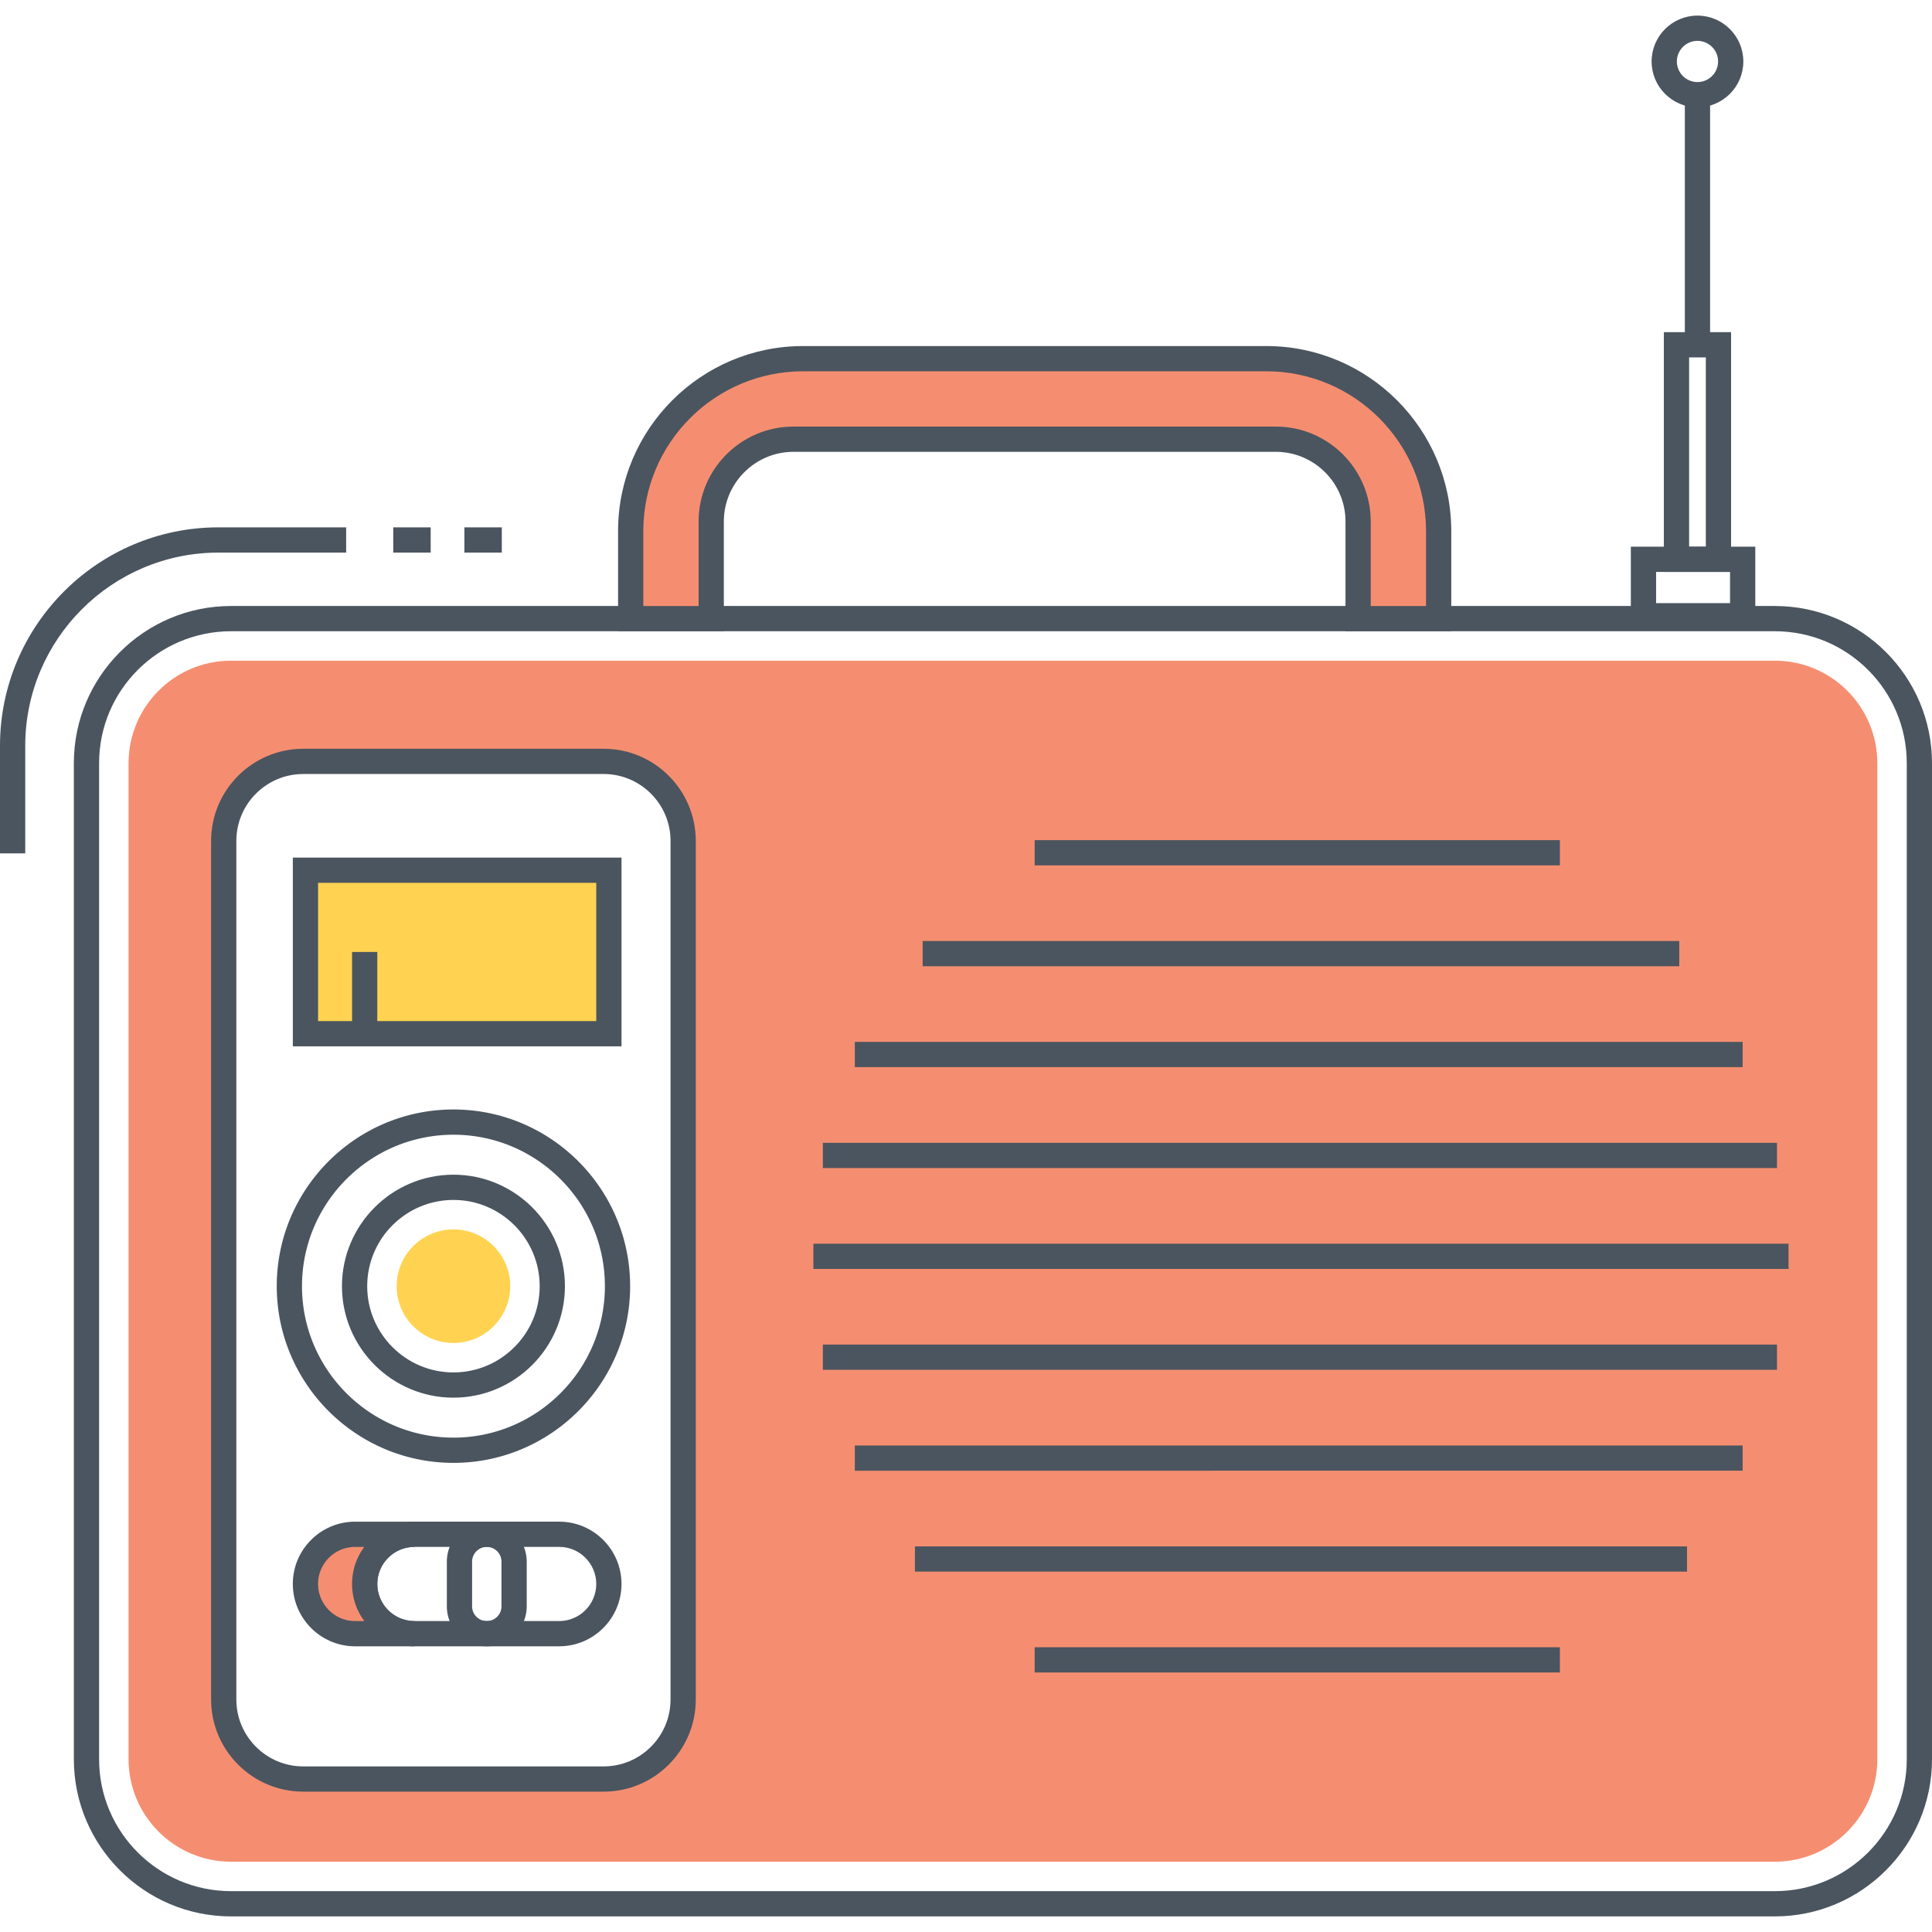 <?xml version="1.0" standalone="no"?><!DOCTYPE svg PUBLIC "-//W3C//DTD SVG 1.1//EN" "http://www.w3.org/Graphics/SVG/1.1/DTD/svg11.dtd"><svg t="1671432939994" class="icon" viewBox="0 0 1024 1024" version="1.1" xmlns="http://www.w3.org/2000/svg" p-id="2780" xmlns:xlink="http://www.w3.org/1999/xlink" width="200" height="200"><path d="M940.716 321.194H122.43c-45.922 0-83.284 37.362-83.284 83.284v527.966c0 45.922 37.362 83.284 83.284 83.284h818.286c45.924 0 83.284-37.362 83.284-83.284V404.478c0-45.922-37.36-83.284-83.284-83.284z m69.906 611.25c0 38.546-31.358 69.906-69.906 69.906H122.43c-38.546 0-69.906-31.358-69.906-69.906V404.478c0-38.546 31.358-69.906 69.906-69.906h818.286c38.546 0 69.906 31.358 69.906 69.906v527.966z" fill="#4B555F" p-id="2781"></path><path d="M940.702 350.178H122.412c-29.924 0-54.274 24.35-54.274 54.318v527.926c0 29.968 24.35 54.318 54.274 54.318h818.292c29.968 0 54.318-24.35 54.318-54.318V404.496c-0.002-29.968-24.35-54.318-54.32-54.318zM362.07 900.76c0 23.28-18.864 42.144-42.144 42.144H160.72c-23.28 0-42.144-18.864-42.144-42.144V445.702c0-23.278 18.864-42.144 42.144-42.144h159.208c23.28 0 42.144 18.864 42.144 42.144V900.76zM671.166 190.104H425.622c-50.446 0-91.342 40.896-91.342 91.342v46.438h42.678v-51.48c0-24.092 19.53-43.622 43.622-43.622h255.626c24.092 0 43.622 19.53 43.622 43.622v51.48h42.68v-46.438c0-50.446-40.896-91.342-91.342-91.342z" fill="#F58E70" p-id="2782"></path><path d="M671.164 183.414H425.622c-54.056 0-98.03 43.976-98.03 98.03v53.13h56.058v-58.168c0-20.364 16.566-36.934 36.932-36.934h255.626c20.364 0 36.934 16.568 36.934 36.934v58.168H769.2v-53.13c-0.002-54.054-43.98-98.03-98.036-98.03z m84.654 137.782h-29.3v-44.79c0-27.742-22.57-50.312-50.312-50.312H420.58c-27.742 0-50.31 22.57-50.31 50.312v44.79h-29.3v-39.75c0-46.678 37.974-84.652 84.652-84.652h245.544c46.678 0 84.654 37.974 84.654 84.652v39.75zM548.394 445.28h278.376v13.378H548.394zM489.024 498.756h401.028v13.378H489.024zM453.07 552.23h470.578v13.378H453.07zM436.13 605.706h505.716v13.378H436.13zM431.114 659.182h516.852v13.378H431.114zM436.13 712.656h505.716v13.378H436.13zM453.07 766.132h470.578v13.378H453.07zM484.918 819.606H894.16v13.378H484.918zM548.394 873.082h278.376v13.378H548.394zM319.94 396.858H160.73c-26.932 0-48.842 21.91-48.842 48.84v455.07c0 26.93 21.91 48.84 48.842 48.84h159.208c26.932 0 48.842-21.91 48.842-48.84V445.698c0.002-26.93-21.91-48.84-48.84-48.84z m35.462 503.91c0 19.554-15.91 35.462-35.464 35.462H160.73c-19.554 0-35.464-15.906-35.464-35.462V445.698c0-19.554 15.91-35.46 35.464-35.46h159.208c19.554 0 35.464 15.906 35.464 35.46v455.07z" fill="#4B555F" p-id="2783"></path><path d="M296.378 806.508h-76.748c-18.212 0-33.032 14.818-33.032 33.03s14.818 33.032 33.032 33.032h76.748c18.212 0 33.032-14.818 33.032-33.032s-14.82-33.03-33.032-33.03z m0 52.682h-76.748c-10.836 0-19.652-8.816-19.652-19.652s8.816-19.652 19.652-19.652h76.748c10.836 0 19.652 8.816 19.652 19.652s-8.816 19.652-19.652 19.652z" fill="#4B555F" p-id="2784"></path><path d="M193.294 839.528c0-7.268 2.944-13.824 7.716-18.596a26.292 26.292 0 0 1 18.642-7.716H188.254a26.284 26.284 0 0 0-18.642 7.716 26.184 26.184 0 0 0-7.716 18.596c0 14.538 11.774 26.356 26.356 26.356h31.396c-14.58 0-26.354-11.818-26.354-26.356z" fill="#F58E70" p-id="2785"></path><path d="M219.65 819.906v-13.378H188.254a32.854 32.854 0 0 0-23.374 9.674 32.792 32.792 0 0 0-9.672 23.326c0 18.222 14.824 33.046 33.046 33.046h31.396v-13.378c-10.844 0-19.668-8.824-19.668-19.668a19.482 19.482 0 0 1 5.756-13.864 19.54 19.54 0 0 1 13.912-5.758z m-31.396 39.29c-10.844 0-19.668-8.824-19.668-19.668a19.482 19.482 0 0 1 5.756-13.864 19.546 19.546 0 0 1 13.912-5.758h4.824a32.732 32.732 0 0 0-6.474 19.622c0 7.362 2.42 14.168 6.504 19.668h-4.854zM258.004 806.528c-11.668 0-21.16 9.492-21.16 21.16v23.724c0 11.666 9.492 21.16 21.16 21.16 11.67 0 21.162-9.492 21.162-21.16v-23.724c-0.002-11.668-9.494-21.16-21.162-21.16z m7.782 44.882a7.79 7.79 0 0 1-7.782 7.78 7.788 7.788 0 0 1-7.78-7.78v-23.724a7.788 7.788 0 0 1 7.78-7.78 7.79 7.79 0 0 1 7.782 7.78v23.724zM240.334 588.05c-51.64 0-93.652 42.012-93.652 93.652s42.012 93.652 93.652 93.652 93.652-42.012 93.652-93.652-42.01-93.652-93.652-93.652z m0 173.924c-44.262 0-80.272-36.01-80.272-80.272s36.01-80.272 80.272-80.272 80.272 36.01 80.272 80.272-36.008 80.272-80.272 80.272z" fill="#4B555F" p-id="2786"></path><path d="M240.334 622.612c-32.582 0-59.09 26.508-59.09 59.09 0 32.582 26.508 59.09 59.09 59.09 32.582 0 59.09-26.508 59.09-59.09 0-32.582-26.506-59.09-59.09-59.09z m0 104.802c-25.206 0-45.71-20.506-45.71-45.71s20.506-45.71 45.71-45.71 45.71 20.506 45.71 45.71-20.504 45.71-45.71 45.71z" fill="#4B555F" p-id="2787"></path><path d="M240.334 651.6c-16.6 0-30.102 13.502-30.102 30.102s13.502 30.102 30.102 30.102 30.102-13.502 30.102-30.102c0.002-16.598-13.502-30.102-30.102-30.102zM161.898 461.23h160.822v86.658H161.898z" fill="#FFD351" p-id="2788"></path><path d="M155.208 454.542v100.036h174.2v-100.036h-174.2z m160.822 86.656H168.588V467.92h147.444v73.278z" fill="#4B555F" p-id="2789"></path><path d="M186.6 504.56h13.378v43.328H186.6zM864.382 289.758v43.298h65.956v-43.298h-65.956z m52.576 29.92H877.76v-16.54h39.198v16.54z" fill="#4B555F" p-id="2790"></path><path d="M881.88 176.048v127.09h35.624V176.048H881.88z m22.246 113.71h-8.866V189.426h8.866v100.332z" fill="#4B555F" p-id="2791"></path><path d="M893.004 50.196h13.378v132.54h-13.378z" fill="#4B555F" p-id="2792"></path><path d="M899.694 8.272c-13.402 0-24.306 10.902-24.306 24.306s10.902 24.308 24.306 24.308S924 45.982 924 32.578s-10.904-24.306-24.306-24.306z m0 35.236c-6.026 0-10.926-4.904-10.926-10.93s4.902-10.926 10.926-10.926 10.926 4.902 10.926 10.926-4.902 10.93-10.926 10.93zM115.768 279.508C51.934 279.508 0 331.442 0 395.28v57.024h13.378V395.28c0-56.46 45.932-102.392 102.39-102.392h67.702v-13.378H115.768zM208.428 279.508h19.84v13.378h-19.84zM246.134 279.508h19.84v13.378h-19.84z" fill="#4B555F" p-id="2793"></path></svg>